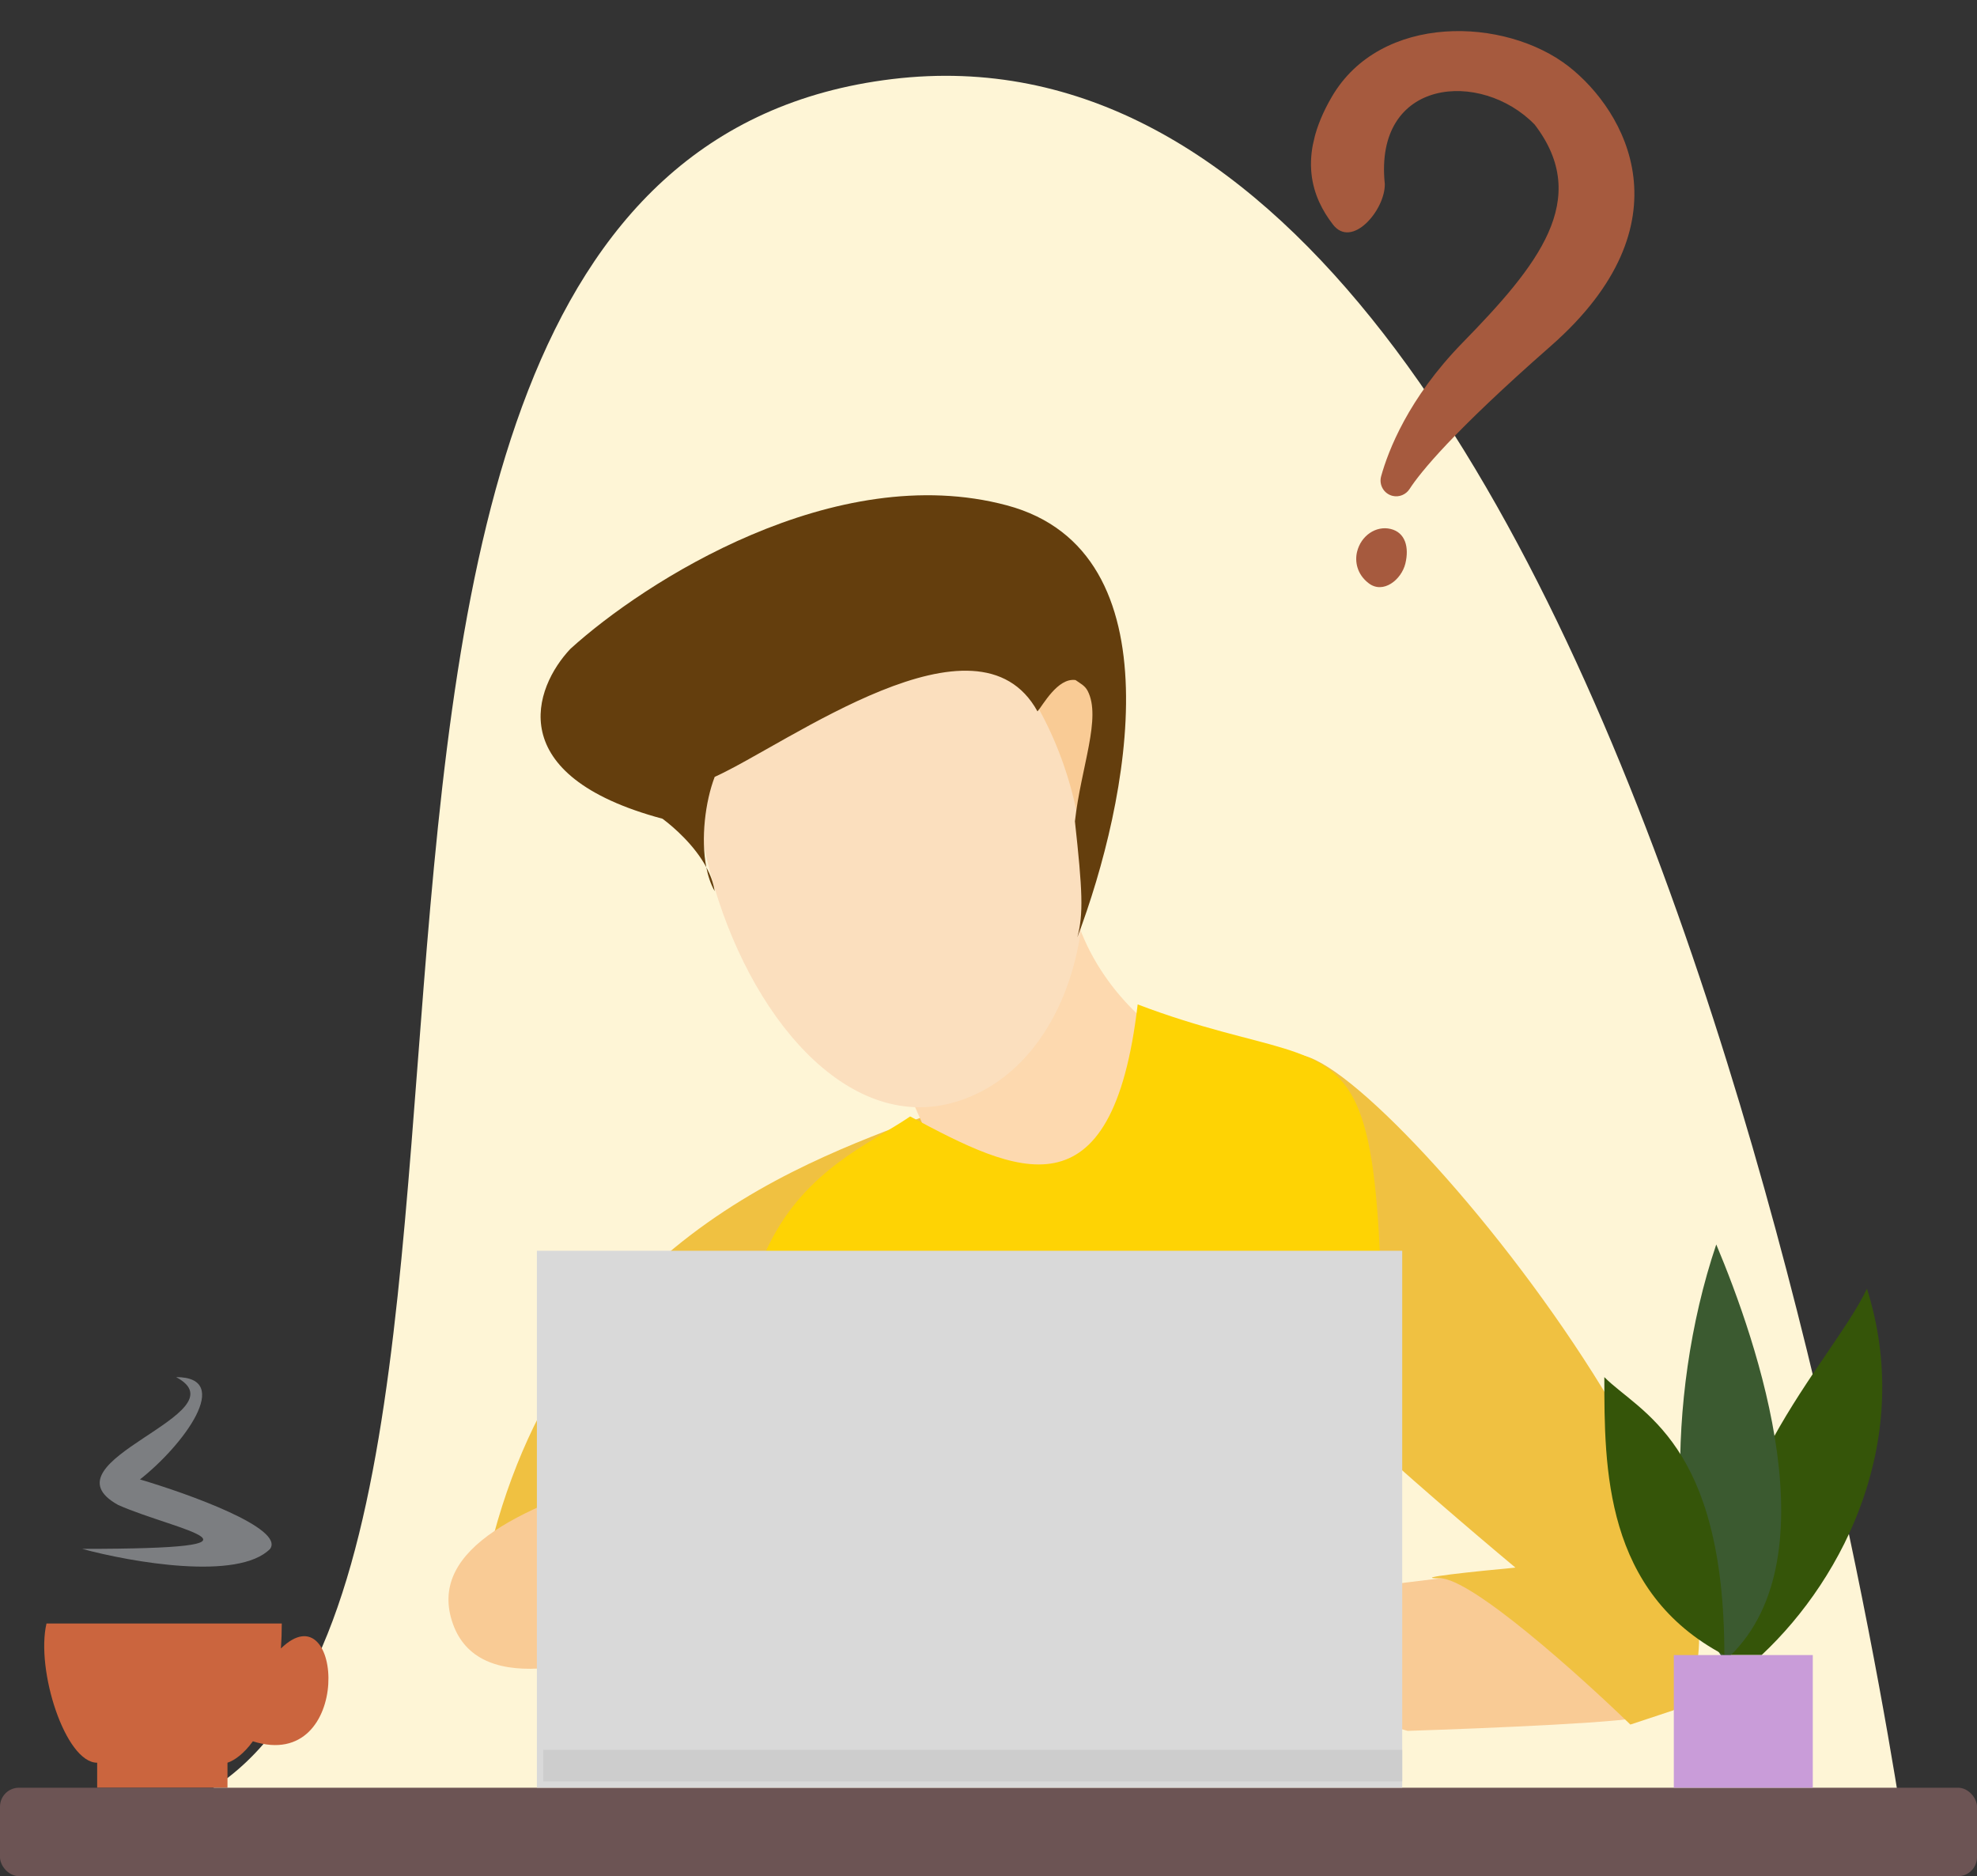 <svg width="313" height="297" viewBox="0 0 313 297" fill="none" xmlns="http://www.w3.org/2000/svg">
<rect x="0" y="0" width="313" height="297" fill="#333333" stroke="none"/>
<path d="M302 294L13 288.777C106.483 288.777 20.98 27.026 141.254 12.517C261.529 -1.993 302 294 302 294Z" fill="#FEF5D6"/>
<path d="M15.384 279.043C10.341 279.043 5.642 264.348 7.362 257H44.611C44.611 258.397 44.563 259.715 44.475 260.957C54.353 251.348 56.072 280.739 40.035 275.652C38.595 277.644 37.099 278.687 36.015 279.043V283H15.384V279.043Z" fill="#CB653E"/>
<rect y="283" width="313" height="14" rx="3" fill="#6C5454"/>
<path d="M18.724 238.247C6.131 231.305 38.759 223.785 27.883 218C37.042 218 29.027 228.799 22.159 234.198C29.982 236.512 45.056 241.95 42.766 245.189C37.729 250.28 20.823 247.31 13 245.189C46.429 245.189 27.883 242.297 18.724 238.247Z" fill="#C7CBD1" fill-opacity="0.5"/>
<path d="M76.43 250.407C87.251 195.88 129.395 183.384 148.189 176L157 203.832L137.067 222.007C106.123 242.077 60.028 264.948 76.43 250.407Z" fill="#F0C141"/>
<path d="M179.133 257.929C181.529 255.548 217.67 250.984 235.44 249C243.627 256.143 260 270.667 260 271.619C260 272.571 235.241 273.603 222.861 274C207.287 269.635 176.737 260.31 179.133 257.929Z" fill="#F9CB95"/>
<path d="M264.945 270.742C287.691 248.156 207.51 153.863 203.53 168.544L195 202.986C195.758 202.798 197.275 203.438 197.275 207.503C197.275 211.568 225.707 236.299 239.924 248.156C233.858 248.721 222.978 249.85 227.982 249.85C232.986 249.85 250.16 265.283 258.121 273L264.945 270.742Z" fill="#F0C141"/>
<path d="M169.054 135.515C168.563 148.344 176.945 158.839 183.904 163.649L159.144 207.683L135.344 153.584L169.054 135.515Z" fill="#FDD9AF"/>
<path d="M124.664 265.423C103.512 192.758 131.522 185.319 144.1 176.737C160.869 185.701 176.114 193.33 180.116 159C220.705 174.448 218.99 150.418 218.99 265.423L124.664 270V265.423Z" fill="#FED304"/>
<path d="M172.531 109.345C169.634 104.327 164.917 110.643 162.921 114.429L168.357 135.917C170.956 129.151 175.429 114.363 172.531 109.345Z" fill="#F9CB95"/>
<path d="M169.661 125.178C175.783 148.026 167.291 170.154 150.692 174.602C134.094 179.049 118.592 161.072 112.47 138.224C106.348 115.375 111.923 96.307 128.521 91.859C145.12 87.412 163.539 102.329 169.661 125.178Z" fill="#FBDFBE"/>
<path d="M113.149 122.984C111.648 126.915 110.94 132.752 111.822 137.283C112.467 138.481 112.947 139.755 113.149 141.069C112.534 140.002 112.099 138.707 111.822 137.283C109.956 133.813 106.718 130.974 104.893 129.61C79.387 122.775 84.536 108.837 90.299 102.721C101.981 92.105 132.162 72.697 159.427 80.003C186.692 87.308 178.653 126.985 170.563 148.384C171.561 144.66 171.378 140.943 170.182 130.018C171.149 121.4 174.428 113.613 172.186 109.345C171.752 108.518 171.022 108.19 170.282 107.656C167.448 107.237 165.102 111.663 164.257 112.615C154.747 95.337 124.798 117.704 113.149 122.984Z" fill="#643E0D"/>
<path d="M71.552 256.605C64.282 233.623 130.795 228.815 164.407 216.15L171.53 223.425C136.285 244.884 78.823 279.587 71.552 256.605Z" fill="#F9CB95"/>
<rect x="85" y="198" width="137" height="85" fill="#D9D9D9"/>
<path d="M86 282V277H222V282H86Z" fill="#CDCDCD"/>
<path d="M273.709 262C268.89 235.937 290.018 215.747 295.577 204C302.99 227.494 292.241 249.519 278.898 262H273.709Z" fill="#355509"/>
<path d="M271.72 197C263.329 221.835 264.495 252.193 273.093 262.879C290.488 247.544 278.154 212.339 271.72 197Z" fill="#3B5A30"/>
<path d="M254 218C254 232.42 254 252.017 273 262C273 228.279 259.481 223.546 254 218Z" fill="#355509"/>
<path d="M265 283V262H287V283H265Z" fill="#C99CD9"/>
<g clip-path="url(#clip0_1048_1099)">
<path d="M211 35.5C207.854 31.396 205.222 24.997 210.842 15.345C218.591 2.028 238.312 2.678 248.362 10.525C257.333 17.536 267.638 35.377 245.505 54.789C230.001 68.396 224.858 74.791 223.165 77.407C222.589 78.3 221.51 78.749 220.47 78.498C219.101 78.161 218.285 76.761 218.661 75.401C219.776 71.379 222.95 63.07 231.505 54.302C243.463 42.051 252.039 31.573 242.975 19.727C234.5 11 217.489 12.294 219.243 29.122C219.316 33.244 214 39.5 211 35.5Z" fill="#A65A3E"/>
<path d="M216.695 92.333C214.802 90.889 214.484 88.845 214.851 87.35C215.475 84.784 217.86 83.17 220.182 83.738C222.504 84.305 223.12 86.655 222.498 89.21C221.874 91.776 218.99 94.085 216.695 92.333Z" fill="#A65A3E"/>
</g>
<defs>
<clipPath id="clip0_1048_1099">
<rect width="51.94" height="89.44" fill="white" transform="translate(213.152) rotate(13.021)"/>
</clipPath>
</defs>
</svg>
